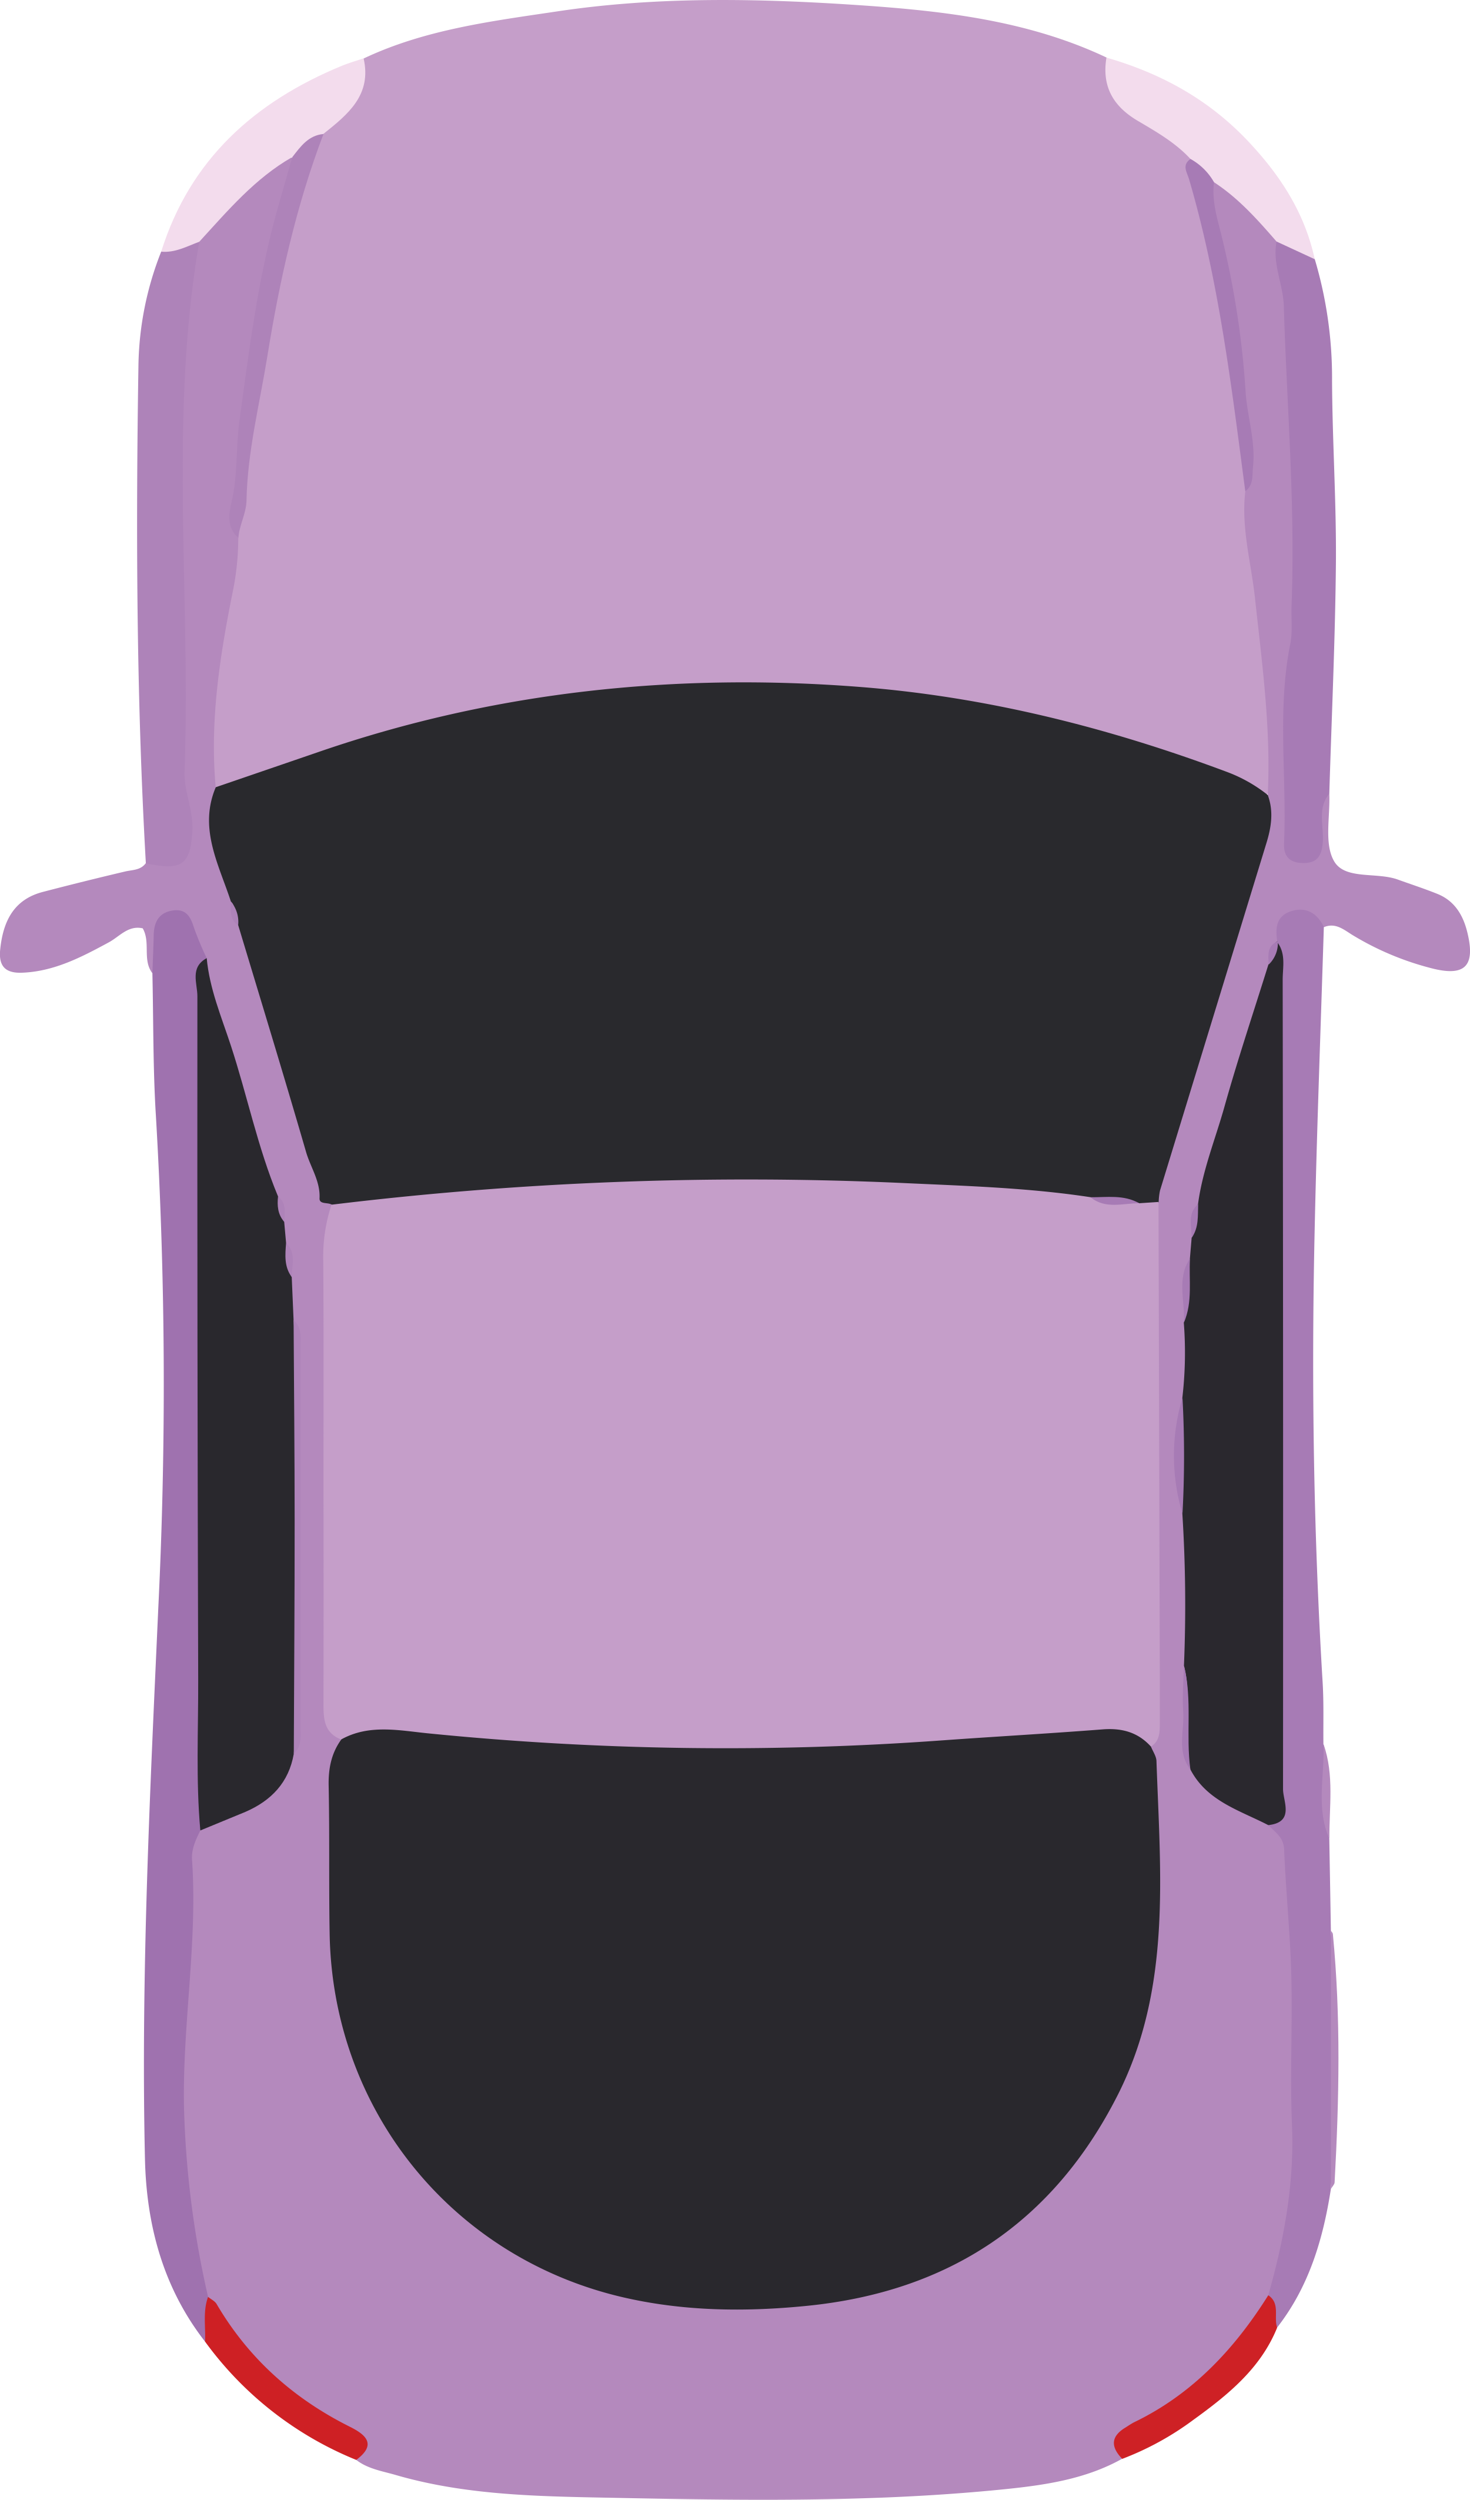 <svg id="Слой_1" data-name="Слой 1" xmlns="http://www.w3.org/2000/svg" viewBox="0 0 379.67 645.53"><defs><style>.cls-1{fill:#c59ec9;}.cls-2{fill:#b489bd;}.cls-3{fill:#9f72af;}.cls-4{fill:#a77bb5;}.cls-5{fill:#ae83b9;}.cls-6{fill:#f3dced;}.cls-7{fill:#ce2125;}.cls-8{fill:#ce2024;}.cls-9{fill:#29292d;}.cls-10{fill:#29282d;}.cls-11{fill:#2a282e;}</style></defs><title>car6</title><path class="cls-1" d="M627.87,202.82c15.88-7.52,33.07-9.64,50.15-12.19,25.83-3.87,51.89-3.33,77.74-1.59,21.77,1.47,43.74,3.93,64,13.53a30.33,30.33,0,0,0,14.68,17.79c3.65,2.06,7.59,4.26,8.58,9,7.69,28.28,11.85,57.18,15.49,86.19,1.13,16.74,3.92,33.29,5.15,50,.64,8.8,2.12,17.66-1.08,26.31-3.29,2.89-6.35.48-9.21-.7C804,371,752.48,364.55,699.69,367.77c-33.42,2-65.67,10.4-97.09,21.9-4.27,1.57-8.53,4.22-13.33,1.49-4.25-8.76-3-18-1.94-27.08,1.53-12.44,4.66-24.64,5.58-37.17,4.21-26.2,7.25-52.59,13.64-78.43A156.41,156.41,0,0,1,615,223C619.9,216.64,625.24,210.6,627.87,202.82Z" transform="translate(-533.96 -187.71)"/><path class="cls-2" d="M861.39,393c.87-17.14-1.48-34-3.31-51-1-9.08-3.6-18.11-2.48-27.4,2.07-12.91-2.29-25.32-3.07-38-.84-13.74-6.85-26.72-6.34-40.7,2.2-3.24,4.7-1.53,6.61,0,5.5,4.52,11.2,9,13.24,16.35,4.67,35.39,6.09,70.88,3.25,106.5-1.21,15.16-.78,30.27-.4,46.43,6-3.51,1.77-11.32,8.4-12.49.25,5.93-1.39,13,1.28,17.48,2.84,4.79,10.92,2.68,16.43,4.68,3.41,1.23,6.87,2.35,10.24,3.71,4.37,1.77,6.57,5.39,7.66,9.76,2.26,9-.6,11.78-9.7,9.3a74.82,74.82,0,0,1-20-8.5c-2.24-1.4-4.33-3.19-7.26-2-3.71-.56-7.83-3-10.2,2.32-.32.83-.67,1.65-1,2.48a62.44,62.44,0,0,0-1.6,6.75Q854,468.33,845.55,498.2a23,23,0,0,0-1.44,8.86,32.74,32.74,0,0,1-.83,6.23c-1.57,5.32-.95,10.75-.82,16.16-.06,6.34.36,12.69-.8,19a74.55,74.55,0,0,0,.14,31c1.55,12.62.55,25.29.8,37.92-.11,8.21-1.27,16.46.73,24.6,3.87,9.6,14,11.24,21.18,16.61,2.67,2.39,3.61,5.58,3.91,8.94a607.15,607.15,0,0,1,1.2,89.66,66.7,66.7,0,0,1-5.06,21.27c-7,14.73-18.23,25.63-31.94,34.06-4.12,2.54-7.37,5.45-8.81,10.13-9.5,5.32-20.06,6.83-30.6,7.9-35.51,3.59-71.14,2.82-106.75,2.08-16.94-.35-33.91-1-50.37-5.8-3.48-1-7.14-1.56-10.12-3.87.3-4.88-3.09-6.93-6.72-8.87-15.43-8.3-26.75-20.54-34.51-36.21-6.92-22.89-7.23-46.39-5.5-69.86.78-10.58,1.15-21.12,1.33-31.69.08-5-.3-10,2.23-14.54,2.18-3.63,5.89-5.1,9.56-6.56,8.19-3.25,13.74-8.82,15.72-17.6,1-35.88,1.47-71.74-.33-107.57a51.72,51.72,0,0,1-1-11.84,26.4,26.4,0,0,0-.82-9.15,37.41,37.41,0,0,1-.89-5.85,14.71,14.71,0,0,0-2-6.86c-6.52-19.79-12.51-39.73-18.21-59.74a16.75,16.75,0,0,0-1.21-3.79c-1.08-2.29-1.37-6-4.66-5.59s-2.59,4.13-3.12,6.61c-.43,2-.61,4-2.54,5.17-2.61-3.44-.39-7.92-2.48-11.57-3.78-.85-6,2.15-8.8,3.64-7,3.79-14.09,7.51-22.37,7.82-4.29.16-6.09-1.67-5.64-6,.74-7.17,3.4-12.87,11-14.86q10.59-2.76,21.23-5.27c1.93-.46,4-.29,5.36-2.14,7.5-2.82,8.84-8.22,8.31-15.86-2.86-41.2-1.23-82.47-.94-123.71,0-6.28,1.9-12.48,3.82-18.52,3.81-10.13,12.27-16.23,20.16-22.72,2-1.64,5.13-3.76,7.65,0-2.71,16.36-8.08,32.2-10,48.7-1.85,16-5.75,31.78-5.1,48a69.76,69.76,0,0,1-1.57,14.7c-3.26,16.36-5.79,32.87-4.27,49.69a86.84,86.84,0,0,0,5.85,29,46.31,46.31,0,0,0,2.06,7.3c8.26,24.44,14.5,49.52,23.55,73.73-1.09,40-.23,79.92-.49,119.87a49.52,49.52,0,0,0,1.73,13.82c.08,16.93-.15,33.87-.11,50.82.12,50.45,35.49,88.93,85.73,94.82a137.58,137.58,0,0,0,49.41-2.65c43.73-10.77,72.35-47.87,73.35-94.12.34-15.61,0-31.22-.72-46.84.92-45.18-.14-90.35.51-135.5,1.87-14.27,7.43-27.55,11.29-41.3C848.14,437.53,855.43,415.45,861.39,393Z" transform="translate(-533.96 -187.71)"/><path class="cls-3" d="M585.7,660.4c-1.17,2.4-2.33,4.79-2.14,7.59,1.46,21.3-2.48,42.43-2.08,63.72a246.92,246.92,0,0,0,6.22,49.14c1.79,4,3.71,8-.78,11.55-10.8-13.87-15.13-30-15.52-47.17-1.07-47.58,1.32-95.08,3.46-142.61a1182.16,1182.16,0,0,0-.63-126.7c-.77-12.28-.63-24.61-.91-36.91.12-3.27.27-6.54.34-9.81s1.24-5.76,4.81-6.35c3.26-.53,4.62,1.28,5.5,4.18a79.33,79.33,0,0,0,3.38,8.11c-1.21,9,1.61,17.64,1.57,26.59-.26,60.44-.12,120.88-.15,181.32C588.77,649,589.33,655.08,585.7,660.4Z" transform="translate(-533.96 -187.71)"/><path class="cls-4" d="M861.53,780.43c4.07-14.37,6.76-28.87,6.12-44-.54-12.92.16-25.89-.18-38.83-.28-10.76-1.42-21.49-1.84-32.25-.13-3.26-2.37-4.5-4.12-6.36,1.82-34.17.55-68.36.8-102.54.23-29.87.08-59.75,0-89.63,0-11.94-.18-23.88,1.58-35.74-.56-3.38-.47-6.67,3.35-8s6.85.27,8.64,4c-.82,26.54-1.84,53.08-2.4,79.62-.82,38.52-.25,77,2.09,115.48.32,5.3.14,10.62.2,15.93,2,8.06-.65,16.41,1.52,24.46q.21,11.85.41,23.68a564.53,564.53,0,0,1,0,66.71c-2,12.95-5.66,25.28-13.9,35.82C860.64,786.67,861.79,783.35,861.53,780.43Z" transform="translate(-533.96 -187.71)"/><path class="cls-5" d="M585.43,250.14c-7.85,45.39-2.16,91.16-3.8,136.73-.19,5.25,2.37,10.21,2,15.65-.52,8.47-2.68,10.14-12,8.12-2.44-42.9-2.59-85.83-1.91-128.78a82.89,82.89,0,0,1,5.87-29.16C578.45,250.23,581.42,248.19,585.43,250.14Z" transform="translate(-533.96 -187.71)"/><path class="cls-4" d="M877.29,392.69c-3.16,3.78-1.39,8.29-1.68,12.45-.26,3.62-1.48,5.58-5.36,5.43-3.35-.13-4.79-1.88-4.65-5.06.75-17.16-1.83-34.41,1.61-51.51.64-3.2.2-6.61.33-9.92,1-25.83-1.23-51.57-2-77.36-.17-5.6-3-10.89-1.87-16.65,4.92-2,7.38,1.34,9.87,4.58A107.28,107.28,0,0,1,878,286.07c.08,15.61,1.12,31.23,1,46.83C878.82,352.83,877.89,372.76,877.29,392.69Z" transform="translate(-533.96 -187.71)"/><path class="cls-6" d="M873.53,254.65l-9.87-4.57c-4.89-5.63-9.83-11.2-16.15-15.31a8.42,8.42,0,0,1-6.07-6c-3.85-4.18-8.77-7-13.54-9.81-6.55-3.85-9.37-9-8.17-16.38,14.3,4.12,26.78,11,37.07,22.11C864.91,233.4,871,242.94,873.53,254.65Z" transform="translate(-533.96 -187.71)"/><path class="cls-6" d="M585.43,250.14c-3.19,1.18-6.25,2.9-9.84,2.56,7.47-23.85,24.18-38.72,46.66-48,1.83-.75,3.74-1.29,5.62-1.93,2.17,9.49-4.09,14.5-10.36,19.5-2.34,2.47-4.13,5.68-8.07,6C599.8,233.78,592.77,242.13,585.43,250.14Z" transform="translate(-533.96 -187.71)"/><path class="cls-7" d="M861.53,780.43c3.17,2.13,1.34,5.62,2.29,8.36-4.3,10.64-12.85,17.46-21.74,23.89a75.68,75.68,0,0,1-18.27,10c-2.84-2.93-3.12-5.65.69-8,.84-.52,1.65-1.1,2.53-1.53C842,805.89,852.83,794.27,861.53,780.43Z" transform="translate(-533.96 -187.71)"/><path class="cls-8" d="M586.92,792.4c.18-3.85-.6-7.77.78-11.55.75.61,1.75,1.07,2.21,1.85,8.25,14.07,19.89,24.43,34.42,31.69,4.15,2.07,7,4.58,1.64,8.56A90.08,90.08,0,0,1,586.92,792.4Z" transform="translate(-533.96 -187.71)"/><path class="cls-2" d="M877.72,753q0-33.36,0-66.71c.17.28.46.56.49.85,2.08,21.37,1.62,42.76.45,64.15C878.63,751.85,878,752.4,877.72,753Z" transform="translate(-533.96 -187.71)"/><path class="cls-2" d="M877.32,662.58c-3.54-8-1.22-16.29-1.52-24.46C878.62,646.13,877.23,654.4,877.32,662.58Z" transform="translate(-533.96 -187.71)"/><path class="cls-9" d="M593.6,420.53c-3.13-9.61-8.41-18.92-3.91-29.53,8.75-3,17.51-6,26.25-9,45.6-15.77,92.61-20.64,140.45-16.87,32.55,2.57,64.08,10.53,94.68,22A38.5,38.5,0,0,1,861.39,393c1.56,4.17.93,8.29-.33,12.39q-13.75,44.89-27.5,89.78a16.87,16.87,0,0,0-.34,3c-1.44,2.25-3.65,2.34-6,2.16-4.49-1.16-9.06-.88-13.64-.7C773.12,495,732.45,495,691.83,496c-19.92.48-39.9,2.11-59.75,4.41-4.28.49-8.64,1.56-12.44-1.62-1-.64-3.23,0-3.15-1.64.22-4.44-2.34-8-3.49-12-5.68-19.57-11.65-39.06-17.53-58.57C593.82,424.92,595.39,422.2,593.6,420.53Z" transform="translate(-533.96 -187.71)"/><path class="cls-5" d="M609.44,228.31c2.14-2.75,4.16-5.64,8.07-6-7.08,18.58-11.35,37.91-14.51,57.47-2,12.35-5.13,24.56-5.37,37.15-.07,3.44-1.88,6.35-2.1,9.67-3.06-2.6-2.47-6.32-1.77-9.25,1.64-6.84,1.09-13.79,2-20.59,2.52-18.52,4.81-37.12,9.9-55.19Q607.55,234.94,609.44,228.31Z" transform="translate(-533.96 -187.71)"/><path class="cls-4" d="M841.44,228.76a15.72,15.72,0,0,1,6.07,6c-.68,5.44,1.23,10.51,2.39,15.64a227.89,227.89,0,0,1,5.75,38.11c.36,6.58,2.65,13,1.94,19.7-.25,2.29.2,4.71-2,6.36-3.57-27.09-6.8-54.24-14.52-80.58C840.52,232.14,839.15,230.36,841.44,228.76Z" transform="translate(-533.96 -187.71)"/><path class="cls-1" d="M828.18,498.43l5-.33.33,121.55c0,4.32,0,8.63,0,13,0,2.36,0,4.7-2.37,6.15-46.89-.77-93.63,5.26-140.56,3-22.87-1.1-45.64-3.43-68.48-4.88-4.77-1.83-4.59-5.89-4.59-10q.06-27.37,0-54.75c0-19.58.08-39.16-.06-58.73a42.79,42.79,0,0,1,2.13-14.63A888.66,888.66,0,0,1,767,493.2c16.24.76,32.54,1.21,48.67,3.68C819.63,498.79,824.16,496.57,828.18,498.43Z" transform="translate(-533.96 -187.71)"/><path class="cls-10" d="M622.14,636.87c7.24-4,15-2.27,22.46-1.54A770.8,770.8,0,0,0,777,637.16c13.9-1,27.83-1.78,41.73-2.86,5-.39,9.13.73,12.5,4.45.49,1.24,1.37,2.46,1.42,3.71,1,29.21,3.92,58.67-9.94,86.13-16.68,33-43.68,50.93-80.39,54.58-16,1.6-32,1.4-47.68-2.27-44.15-10.35-74.76-48.45-75.54-93.81-.22-12.66,0-25.32-.25-38C618.73,644.63,619.46,640.53,622.14,636.87Z" transform="translate(-533.96 -187.71)"/><path class="cls-11" d="M863.92,431.11c2.21,3,1.32,6.43,1.33,9.68q.16,104.46.09,208.93c0,3.17,3.07,8.58-3.82,9.3-7.4-3.83-15.85-6.18-20.11-14.38-2.3-8.82.66-18-1.66-26.78a377.49,377.49,0,0,0-.41-39.23,121,121,0,0,1,0-30,100.5,100.5,0,0,0,.37-19.39c2.16-5.37-.41-11.19,1.58-16.57l.45-5.34c1.59-2.71-.06-6,1.65-8.71,1.15-8.66,4.47-16.75,6.81-25.08,3.46-12.35,7.55-24.52,11.37-36.77,1.88-1.56-.08-4.64,2.36-6Z" transform="translate(-533.96 -187.71)"/><path class="cls-10" d="M585.7,660.4c-1.17-12.94-.51-25.91-.55-38.87q-.27-88.29-.21-176.57c0-3.3-2-7.44,2.41-9.82.72,7.88,3.79,15.14,6.22,22.53,4.25,12.94,6.94,26.37,12.2,39,1.31,2,.3,4.56,1.59,6.56l.49,5.45c1.36,2.8.07,6,1.46,8.82l.48,11.18c1.63,19.46.62,39,.64,58.44,0,17.82,1,35.67-.59,53.48-1.28,7.4-5.81,12.1-12.49,15C593.48,657.21,589.58,658.79,585.7,660.4Z" transform="translate(-533.96 -187.71)"/><path class="cls-5" d="M609.84,640.59c.08-20,.23-40,.22-60,0-17.32-.17-34.64-.27-52,2.3,2.09,1.77,4.88,1.77,7.49q0,48.47,0,96.93C611.55,635.69,612.11,638.48,609.84,640.59Z" transform="translate(-533.96 -187.71)"/><path class="cls-4" d="M839.37,548.63a278,278,0,0,1,0,30A52.12,52.12,0,0,1,839.37,548.63Z" transform="translate(-533.96 -187.71)"/><path class="cls-4" d="M839.75,617.86c2.23,8.82.43,17.9,1.66,26.78-3.63-4.64-1.48-10-1.86-15.07C839.26,625.69,839.66,621.77,839.75,617.86Z" transform="translate(-533.96 -187.71)"/><path class="cls-4" d="M841.32,512.67c-.36,5.53.75,11.21-1.58,16.57C840.06,523.7,837.8,517.9,841.32,512.67Z" transform="translate(-533.96 -187.71)"/><path class="cls-4" d="M843.42,498.62c-.11,3,.2,6.05-1.65,8.7C841.68,504.3,840.61,501.09,843.42,498.62Z" transform="translate(-533.96 -187.71)"/><path class="cls-5" d="M609.31,517.49c-2-2.69-1.7-5.76-1.46-8.82C610.52,511.25,609.35,514.46,609.31,517.49Z" transform="translate(-533.96 -187.71)"/><path class="cls-5" d="M593.6,420.53a8.15,8.15,0,0,1,1.87,6.11C593.19,425.11,593.56,422.77,593.6,420.53Z" transform="translate(-533.96 -187.71)"/><path class="cls-4" d="M864,430.79a7.71,7.71,0,0,1-2.36,6C861.56,434.45,861.08,432,864,430.79Z" transform="translate(-533.96 -187.71)"/><path class="cls-5" d="M607.36,503.22c-1.68-1.91-1.84-4.18-1.59-6.56C608,498.43,607.52,500.87,607.36,503.22Z" transform="translate(-533.96 -187.71)"/><path class="cls-4" d="M828.18,498.43c-4.25,0-8.7,1.6-12.56-1.55C819.87,496.92,824.21,496.17,828.18,498.43Z" transform="translate(-533.96 -187.71)"/></svg>